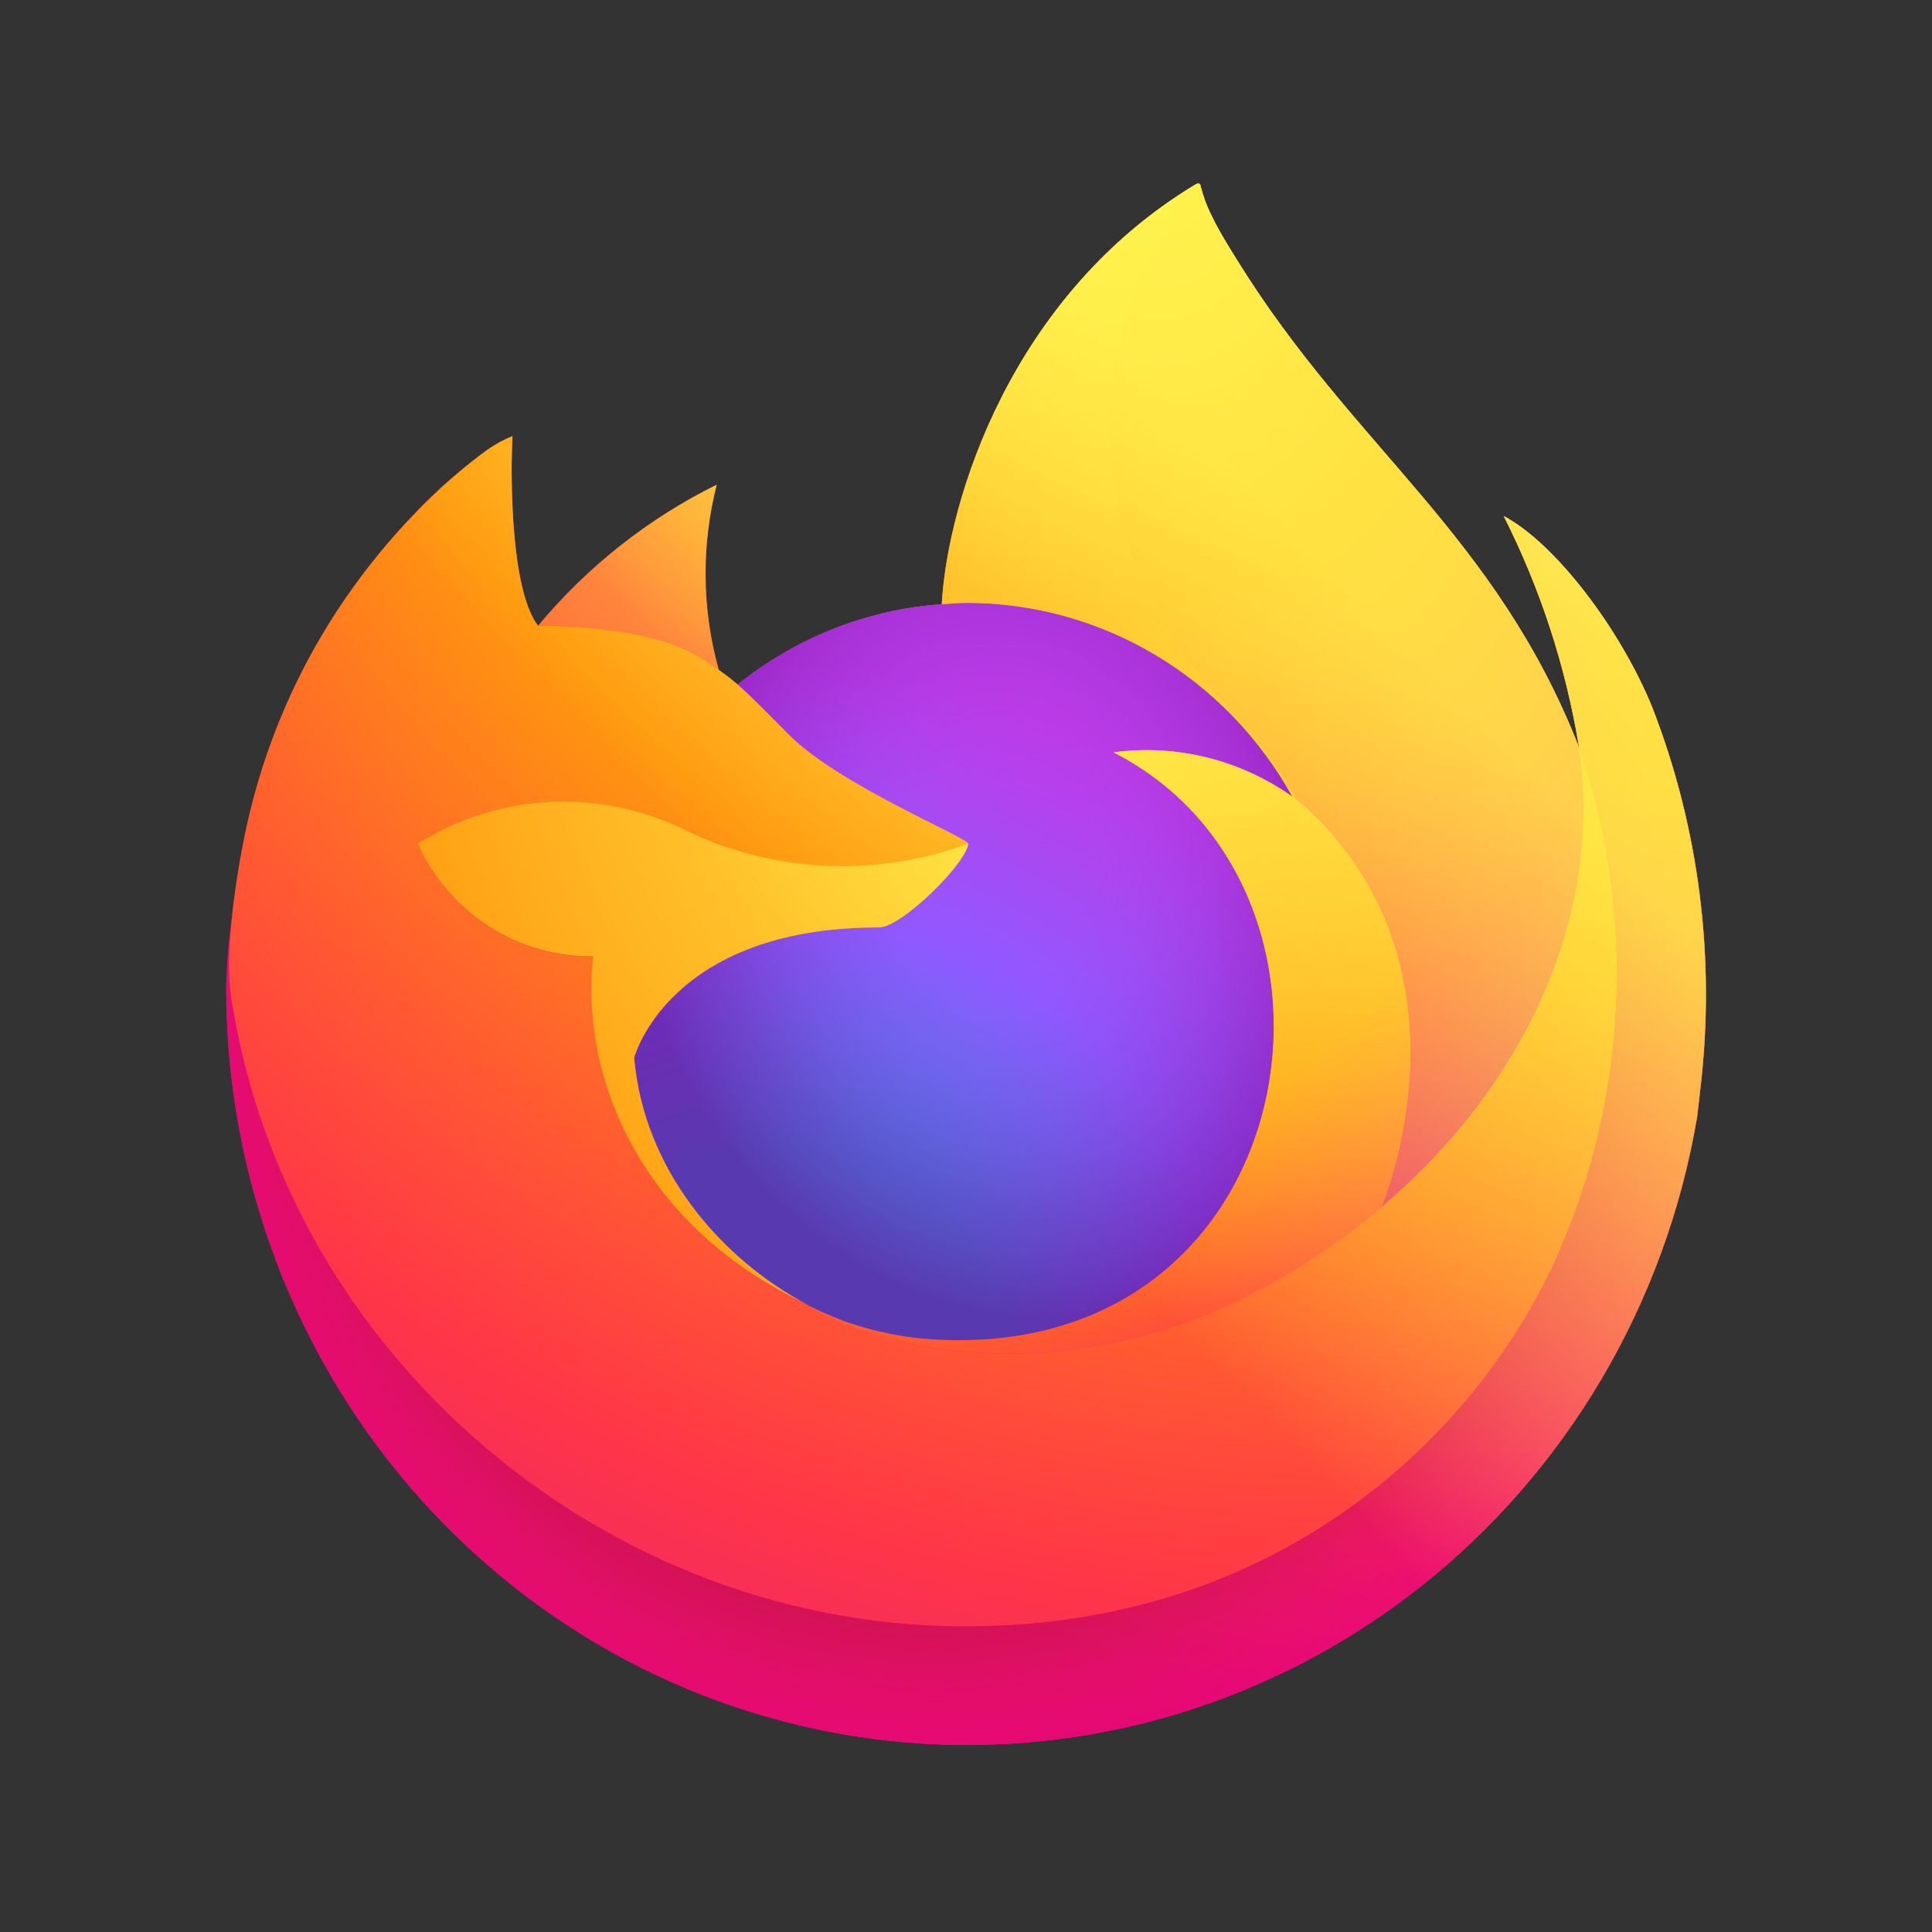 <svg width="47" height="47" viewBox="0 0 47 47" fill="none" xmlns="http://www.w3.org/2000/svg">
<rect x="0" y="0" width="47" height="47" fill="#333333" stroke="none"/>
<g clip-path="url(#clip0_4581_36350)">
<path d="M40.198 17.217C39.415 15.292 37.827 13.213 36.583 12.556C37.47 14.311 38.085 16.196 38.408 18.144L38.411 18.175C36.373 12.986 32.919 10.89 30.097 6.333C29.954 6.103 29.811 5.872 29.672 5.628C29.593 5.489 29.529 5.363 29.474 5.248C29.357 5.016 29.267 4.772 29.205 4.519C29.205 4.507 29.201 4.496 29.194 4.487C29.186 4.478 29.176 4.472 29.164 4.471C29.153 4.468 29.141 4.468 29.13 4.471C29.128 4.471 29.124 4.475 29.121 4.476C29.119 4.477 29.113 4.482 29.108 4.483L29.115 4.471C24.589 7.18 23.052 12.193 22.912 14.702C21.104 14.828 19.375 15.509 17.951 16.655C17.802 16.527 17.647 16.406 17.486 16.295C17.075 14.826 17.058 13.272 17.435 11.794C15.773 12.617 14.296 13.783 13.097 15.22H13.089C12.375 14.294 12.425 11.244 12.466 10.607C12.254 10.693 12.053 10.803 11.864 10.933C11.233 11.393 10.644 11.909 10.103 12.475C9.486 13.114 8.922 13.805 8.418 14.541V14.543V14.54C7.259 16.218 6.438 18.114 6 20.119L5.976 20.24C5.942 20.402 5.82 21.214 5.799 21.39C5.799 21.404 5.796 21.417 5.794 21.431C5.637 22.269 5.539 23.117 5.502 23.97V24.065C5.51 28.673 7.208 33.111 10.262 36.503C13.315 39.894 17.502 41.992 21.996 42.383C26.489 42.775 30.963 41.43 34.534 38.615C38.105 35.8 40.513 31.72 41.283 27.179C41.314 26.941 41.338 26.706 41.365 26.466C41.736 23.331 41.335 20.151 40.196 17.214L40.198 17.217ZM19.427 31.634C19.511 31.675 19.59 31.72 19.676 31.76L19.689 31.768C19.602 31.725 19.514 31.68 19.427 31.634V31.634ZM38.412 18.18V18.162L38.415 18.182L38.412 18.18Z" fill="url(#paint0_linear_4581_36350)"/>
<path d="M40.198 17.218C39.415 15.293 37.827 13.214 36.583 12.557C37.47 14.312 38.086 16.197 38.408 18.145V18.162L38.411 18.182C39.801 22.244 39.6 26.698 37.85 30.613C35.785 35.141 30.787 39.783 22.961 39.555C14.508 39.311 7.058 32.898 5.668 24.502C5.415 23.177 5.668 22.506 5.796 21.43C5.622 22.266 5.525 23.116 5.506 23.971V24.066C5.514 28.674 7.212 33.112 10.266 36.504C13.319 39.895 17.506 41.994 22 42.385C26.493 42.776 30.967 41.431 34.538 38.617C38.108 35.802 40.517 31.721 41.287 27.18C41.318 26.943 41.342 26.707 41.369 26.468C41.74 23.332 41.339 20.152 40.2 17.216L40.198 17.218Z" fill="url(#paint1_radial_4581_36350)"/>
<path d="M40.198 17.218C39.415 15.293 37.827 13.214 36.583 12.557C37.47 14.312 38.086 16.197 38.408 18.145V18.162L38.411 18.182C39.801 22.244 39.6 26.698 37.85 30.613C35.785 35.141 30.787 39.783 22.961 39.555C14.508 39.311 7.058 32.898 5.668 24.502C5.415 23.177 5.668 22.506 5.796 21.43C5.622 22.266 5.525 23.116 5.506 23.971V24.066C5.514 28.674 7.212 33.112 10.266 36.504C13.319 39.895 17.506 41.994 22 42.385C26.493 42.776 30.967 41.431 34.538 38.617C38.108 35.802 40.517 31.721 41.287 27.18C41.318 26.943 41.342 26.707 41.369 26.468C41.74 23.332 41.339 20.152 40.2 17.216L40.198 17.218Z" fill="url(#paint2_radial_4581_36350)"/>
<path d="M31.437 19.38C31.476 19.408 31.512 19.436 31.549 19.464C31.096 18.644 30.533 17.893 29.875 17.233C24.272 11.507 28.407 4.821 29.104 4.479L29.111 4.469C24.584 7.177 23.048 12.19 22.908 14.699C23.118 14.685 23.327 14.666 23.541 14.666C25.148 14.67 26.724 15.107 28.111 15.935C29.498 16.763 30.645 17.951 31.437 19.379V19.38Z" fill="url(#paint3_radial_4581_36350)"/>
<path d="M23.551 20.525C23.521 20.983 21.937 22.564 21.383 22.564C16.259 22.564 15.427 25.732 15.427 25.732C15.654 28.399 17.473 30.597 19.672 31.757C19.772 31.81 19.874 31.858 19.976 31.905C20.152 31.985 20.329 32.059 20.505 32.126C21.26 32.399 22.05 32.555 22.85 32.589C31.834 33.019 33.573 21.612 27.09 18.3C28.619 18.097 30.168 18.481 31.436 19.378C30.644 17.951 29.496 16.762 28.109 15.935C26.723 15.107 25.146 14.669 23.54 14.666C23.326 14.666 23.117 14.684 22.907 14.699C21.098 14.825 19.369 15.506 17.945 16.652C18.22 16.89 18.53 17.207 19.183 17.865C20.406 19.097 23.543 20.372 23.55 20.522L23.551 20.525Z" fill="url(#paint4_radial_4581_36350)"/>
<path d="M23.551 20.525C23.521 20.983 21.937 22.564 21.383 22.564C16.259 22.564 15.427 25.732 15.427 25.732C15.654 28.399 17.473 30.597 19.672 31.757C19.772 31.81 19.874 31.858 19.976 31.905C20.152 31.985 20.329 32.059 20.505 32.126C21.26 32.399 22.05 32.555 22.85 32.589C31.834 33.019 33.573 21.612 27.09 18.3C28.619 18.097 30.168 18.481 31.436 19.378C30.644 17.951 29.496 16.762 28.109 15.935C26.723 15.107 25.146 14.669 23.54 14.666C23.326 14.666 23.117 14.684 22.907 14.699C21.098 14.825 19.369 15.506 17.945 16.652C18.22 16.89 18.53 17.207 19.183 17.865C20.406 19.097 23.543 20.372 23.55 20.522L23.551 20.525Z" fill="url(#paint5_radial_4581_36350)"/>
<path d="M17.107 16.044C17.253 16.139 17.373 16.222 17.479 16.296C17.068 14.828 17.05 13.273 17.428 11.795C15.765 12.618 14.288 13.784 13.09 15.221C13.178 15.219 15.792 15.171 17.107 16.044V16.044Z" fill="url(#paint6_radial_4581_36350)"/>
<path d="M5.665 24.501C7.056 32.898 14.505 39.313 22.958 39.555C30.784 39.781 35.783 35.139 37.847 30.612C39.596 26.698 39.797 22.244 38.408 18.181V18.164C38.408 18.15 38.405 18.142 38.408 18.146L38.411 18.177C39.051 22.443 36.928 26.574 33.608 29.372L33.598 29.396C27.13 34.78 20.941 32.644 19.69 31.772C19.602 31.729 19.515 31.685 19.427 31.639C15.657 29.797 14.098 26.288 14.433 23.275C13.538 23.289 12.659 23.037 11.901 22.55C11.143 22.063 10.54 21.361 10.164 20.531C11.154 19.912 12.283 19.561 13.443 19.514C14.603 19.466 15.755 19.723 16.79 20.259C18.924 21.249 21.353 21.347 23.556 20.531C23.549 20.381 20.413 19.106 19.19 17.875C18.537 17.217 18.226 16.9 17.951 16.662C17.803 16.533 17.648 16.413 17.486 16.302C17.38 16.227 17.259 16.146 17.114 16.049C15.8 15.176 13.186 15.224 13.099 15.226H13.091C12.377 14.301 12.427 11.251 12.468 10.613C12.257 10.7 12.055 10.809 11.866 10.94C11.236 11.4 10.646 11.916 10.105 12.482C9.485 13.119 8.92 13.809 8.413 14.543V14.545V14.542C7.255 16.22 6.433 18.116 5.995 20.121C5.986 20.158 5.346 23.019 5.662 24.502L5.665 24.501Z" fill="url(#paint7_radial_4581_36350)"/>
<path d="M29.875 17.233C30.533 17.893 31.097 18.645 31.549 19.466C31.648 19.543 31.741 19.619 31.819 19.692C35.905 23.541 33.764 28.982 33.605 29.367C36.924 26.572 39.045 22.439 38.408 18.172C36.37 12.978 32.912 10.883 30.094 6.325C29.951 6.095 29.809 5.864 29.67 5.62C29.59 5.481 29.526 5.356 29.471 5.24C29.354 5.009 29.264 4.764 29.202 4.511C29.202 4.499 29.198 4.488 29.191 4.479C29.183 4.47 29.173 4.465 29.161 4.463C29.15 4.46 29.139 4.46 29.127 4.463C29.125 4.463 29.121 4.468 29.119 4.468C29.116 4.469 29.11 4.474 29.106 4.476C28.409 4.813 24.274 11.504 29.878 17.225L29.875 17.233Z" fill="url(#paint8_radial_4581_36350)"/>
<path d="M31.819 19.694C31.74 19.62 31.648 19.544 31.549 19.467C31.512 19.439 31.476 19.411 31.437 19.383C30.169 18.486 28.621 18.102 27.091 18.305C33.573 21.617 31.834 33.021 22.851 32.594C22.051 32.56 21.261 32.404 20.506 32.131C20.33 32.064 20.153 31.99 19.977 31.91C19.875 31.862 19.773 31.815 19.673 31.762L19.685 31.77C20.938 32.644 27.125 34.779 33.593 29.394L33.604 29.37C33.765 28.985 35.906 23.544 31.818 19.695L31.819 19.694Z" fill="url(#paint9_radial_4581_36350)"/>
<path d="M15.428 25.729C15.428 25.729 16.26 22.561 21.385 22.561C21.939 22.561 23.524 20.981 23.552 20.523C21.349 21.339 18.92 21.241 16.786 20.251C15.751 19.715 14.598 19.458 13.439 19.506C12.279 19.553 11.15 19.904 10.16 20.523C10.536 21.354 11.139 22.055 11.897 22.542C12.655 23.029 13.534 23.281 14.429 23.267C14.095 26.279 15.653 29.787 19.423 31.63C19.508 31.672 19.587 31.716 19.673 31.756C17.472 30.594 15.655 28.397 15.428 25.731V25.729Z" fill="url(#paint10_radial_4581_36350)"/>
<path d="M40.198 17.217C39.415 15.292 37.827 13.213 36.583 12.556C37.47 14.311 38.086 16.196 38.408 18.144L38.411 18.175C36.374 12.986 32.92 10.89 30.097 6.333C29.954 6.103 29.811 5.872 29.672 5.628C29.593 5.489 29.529 5.363 29.474 5.248C29.357 5.016 29.267 4.772 29.205 4.519C29.205 4.507 29.201 4.496 29.194 4.487C29.186 4.478 29.176 4.472 29.164 4.471C29.153 4.468 29.141 4.468 29.13 4.471C29.128 4.471 29.124 4.475 29.122 4.476C29.119 4.477 29.113 4.482 29.108 4.483L29.115 4.471C24.589 7.18 23.052 12.193 22.912 14.702C23.123 14.687 23.331 14.669 23.546 14.669C25.152 14.672 26.728 15.11 28.115 15.937C29.502 16.765 30.65 17.953 31.441 19.381C30.174 18.484 28.625 18.1 27.096 18.303C33.578 21.615 31.839 33.019 22.856 32.592C22.056 32.558 21.265 32.402 20.511 32.129C20.334 32.062 20.158 31.988 19.982 31.908C19.88 31.86 19.778 31.813 19.677 31.76L19.69 31.768C19.602 31.725 19.515 31.68 19.428 31.634C19.512 31.675 19.591 31.72 19.677 31.76C17.477 30.597 15.659 28.4 15.432 25.734C15.432 25.734 16.264 22.566 21.389 22.566C21.943 22.566 23.528 20.986 23.556 20.528C23.549 20.379 20.413 19.103 19.19 17.872C18.537 17.214 18.227 16.897 17.952 16.659C17.803 16.53 17.648 16.41 17.487 16.299C17.076 14.83 17.059 13.275 17.436 11.797C15.774 12.62 14.296 13.787 13.098 15.223H13.09C12.376 14.298 12.426 11.248 12.467 10.61C12.255 10.697 12.054 10.807 11.865 10.937C11.235 11.397 10.645 11.913 10.104 12.479C9.487 13.118 8.923 13.809 8.419 14.544V14.547V14.544C7.26 16.222 6.439 18.118 6.001 20.122L5.977 20.244C5.943 20.406 5.791 21.229 5.769 21.406C5.63 22.256 5.541 23.113 5.503 23.973V24.068C5.511 28.677 7.209 33.115 10.263 36.506C13.316 39.898 17.503 41.996 21.997 42.387C26.49 42.778 30.964 41.434 34.535 38.619C38.105 35.804 40.514 31.724 41.284 27.183C41.315 26.945 41.339 26.71 41.366 26.47C41.737 23.335 41.336 20.154 40.197 17.218L40.198 17.217ZM38.41 18.163L38.413 18.183L38.41 18.163Z" fill="url(#paint11_linear_4581_36350)"/>
</g>
<defs>
<linearGradient id="paint0_linear_4581_36350" x1="37.813" y1="10.354" x2="7.269" y2="39.192" gradientUnits="userSpaceOnUse">
<stop offset="0.048" stop-color="#FFF44F"/>
<stop offset="0.111" stop-color="#FFE847"/>
<stop offset="0.225" stop-color="#FFC830"/>
<stop offset="0.368" stop-color="#FF980E"/>
<stop offset="0.401" stop-color="#FF8B16"/>
<stop offset="0.462" stop-color="#FF672A"/>
<stop offset="0.534" stop-color="#FF3647"/>
<stop offset="0.705" stop-color="#E31587"/>
</linearGradient>
<radialGradient id="paint1_radial_4581_36350" cx="0" cy="0" r="1" gradientUnits="userSpaceOnUse" gradientTransform="translate(36.655 8.746) scale(37.572 38.394)">
<stop offset="0.129" stop-color="#FFBD4F"/>
<stop offset="0.186" stop-color="#FFAC31"/>
<stop offset="0.247" stop-color="#FF9D17"/>
<stop offset="0.283" stop-color="#FF980E"/>
<stop offset="0.403" stop-color="#FF563B"/>
<stop offset="0.467" stop-color="#FF3750"/>
<stop offset="0.71" stop-color="#F5156C"/>
<stop offset="0.782" stop-color="#EB0878"/>
<stop offset="0.86" stop-color="#E50080"/>
</radialGradient>
<radialGradient id="paint2_radial_4581_36350" cx="0" cy="0" r="1" gradientUnits="userSpaceOnUse" gradientTransform="translate(22.705 24.427) scale(37.572 38.394)">
<stop offset="0.3" stop-color="#960E18"/>
<stop offset="0.351" stop-color="#B11927" stop-opacity="0.74"/>
<stop offset="0.435" stop-color="#DB293D" stop-opacity="0.343"/>
<stop offset="0.497" stop-color="#F5334B" stop-opacity="0.094"/>
<stop offset="0.53" stop-color="#FF3750" stop-opacity="0"/>
</radialGradient>
<radialGradient id="paint3_radial_4581_36350" cx="0" cy="0" r="1" gradientUnits="userSpaceOnUse" gradientTransform="translate(27.355 0.192) scale(27.216 27.812)">
<stop offset="0.132" stop-color="#FFF44F"/>
<stop offset="0.252" stop-color="#FFDC3E"/>
<stop offset="0.506" stop-color="#FF9D12"/>
<stop offset="0.526" stop-color="#FF980E"/>
</radialGradient>
<radialGradient id="paint4_radial_4581_36350" cx="0" cy="0" r="1" gradientUnits="userSpaceOnUse" gradientTransform="translate(18.519 34.405) scale(17.888 18.28)">
<stop offset="0.353" stop-color="#3A8EE6"/>
<stop offset="0.472" stop-color="#5C79F0"/>
<stop offset="0.669" stop-color="#9059FF"/>
<stop offset="1" stop-color="#C139E6"/>
</radialGradient>
<radialGradient id="paint5_radial_4581_36350" cx="0" cy="0" r="1" gradientUnits="userSpaceOnUse" gradientTransform="translate(24.522 21.131) rotate(-13.878) scale(9.498 11.335)">
<stop offset="0.206" stop-color="#9059FF" stop-opacity="0"/>
<stop offset="0.278" stop-color="#8C4FF3" stop-opacity="0.064"/>
<stop offset="0.747" stop-color="#7716A8" stop-opacity="0.45"/>
<stop offset="0.975" stop-color="#6E008B" stop-opacity="0.6"/>
</radialGradient>
<radialGradient id="paint6_radial_4581_36350" cx="0" cy="0" r="1" gradientUnits="userSpaceOnUse" gradientTransform="translate(22.24 7.32) scale(12.871 13.153)">
<stop stop-color="#FFE226"/>
<stop offset="0.121" stop-color="#FFDB27"/>
<stop offset="0.295" stop-color="#FFC82A"/>
<stop offset="0.502" stop-color="#FFA930"/>
<stop offset="0.732" stop-color="#FF7E37"/>
<stop offset="0.792" stop-color="#FF7139"/>
</radialGradient>
<radialGradient id="paint7_radial_4581_36350" cx="0" cy="0" r="1" gradientUnits="userSpaceOnUse" gradientTransform="translate(32.47 -1.234) scale(54.916 56.119)">
<stop offset="0.113" stop-color="#FFF44F"/>
<stop offset="0.456" stop-color="#FF980E"/>
<stop offset="0.622" stop-color="#FF5634"/>
<stop offset="0.716" stop-color="#FF3647"/>
<stop offset="0.904" stop-color="#E31587"/>
</radialGradient>
<radialGradient id="paint8_radial_4581_36350" cx="0" cy="0" r="1" gradientUnits="userSpaceOnUse" gradientTransform="translate(27.905 1.879) rotate(84.104) scale(41.115 26.418)">
<stop stop-color="#FFF44F"/>
<stop offset="0.06" stop-color="#FFE847"/>
<stop offset="0.168" stop-color="#FFC830"/>
<stop offset="0.304" stop-color="#FF980E"/>
<stop offset="0.356" stop-color="#FF8B16"/>
<stop offset="0.455" stop-color="#FF672A"/>
<stop offset="0.57" stop-color="#FF3647"/>
<stop offset="0.737" stop-color="#E31587"/>
</radialGradient>
<radialGradient id="paint9_radial_4581_36350" cx="0" cy="0" r="1" gradientUnits="userSpaceOnUse" gradientTransform="translate(22.24 12.072) scale(34.279 35.03)">
<stop offset="0.137" stop-color="#FFF44F"/>
<stop offset="0.48" stop-color="#FF980E"/>
<stop offset="0.592" stop-color="#FF5634"/>
<stop offset="0.655" stop-color="#FF3647"/>
<stop offset="0.904" stop-color="#E31587"/>
</radialGradient>
<radialGradient id="paint10_radial_4581_36350" cx="0" cy="0" r="1" gradientUnits="userSpaceOnUse" gradientTransform="translate(31.075 13.973) scale(37.52 38.342)">
<stop offset="0.094" stop-color="#FFF44F"/>
<stop offset="0.231" stop-color="#FFE141"/>
<stop offset="0.509" stop-color="#FFAF1E"/>
<stop offset="0.626" stop-color="#FF980E"/>
</radialGradient>
<linearGradient id="paint11_linear_4581_36350" x1="37.45" y1="10.197" x2="11.445" y2="35.65" gradientUnits="userSpaceOnUse">
<stop offset="0.167" stop-color="#FFF44F" stop-opacity="0.8"/>
<stop offset="0.266" stop-color="#FFF44F" stop-opacity="0.634"/>
<stop offset="0.489" stop-color="#FFF44F" stop-opacity="0.217"/>
<stop offset="0.6" stop-color="#FFF44F" stop-opacity="0"/>
</linearGradient>
<clipPath id="clip0_4581_36350">
<rect width="36" height="38" fill="white" transform="translate(5.5 4.469)"/>
</clipPath>
</defs>
</svg>
